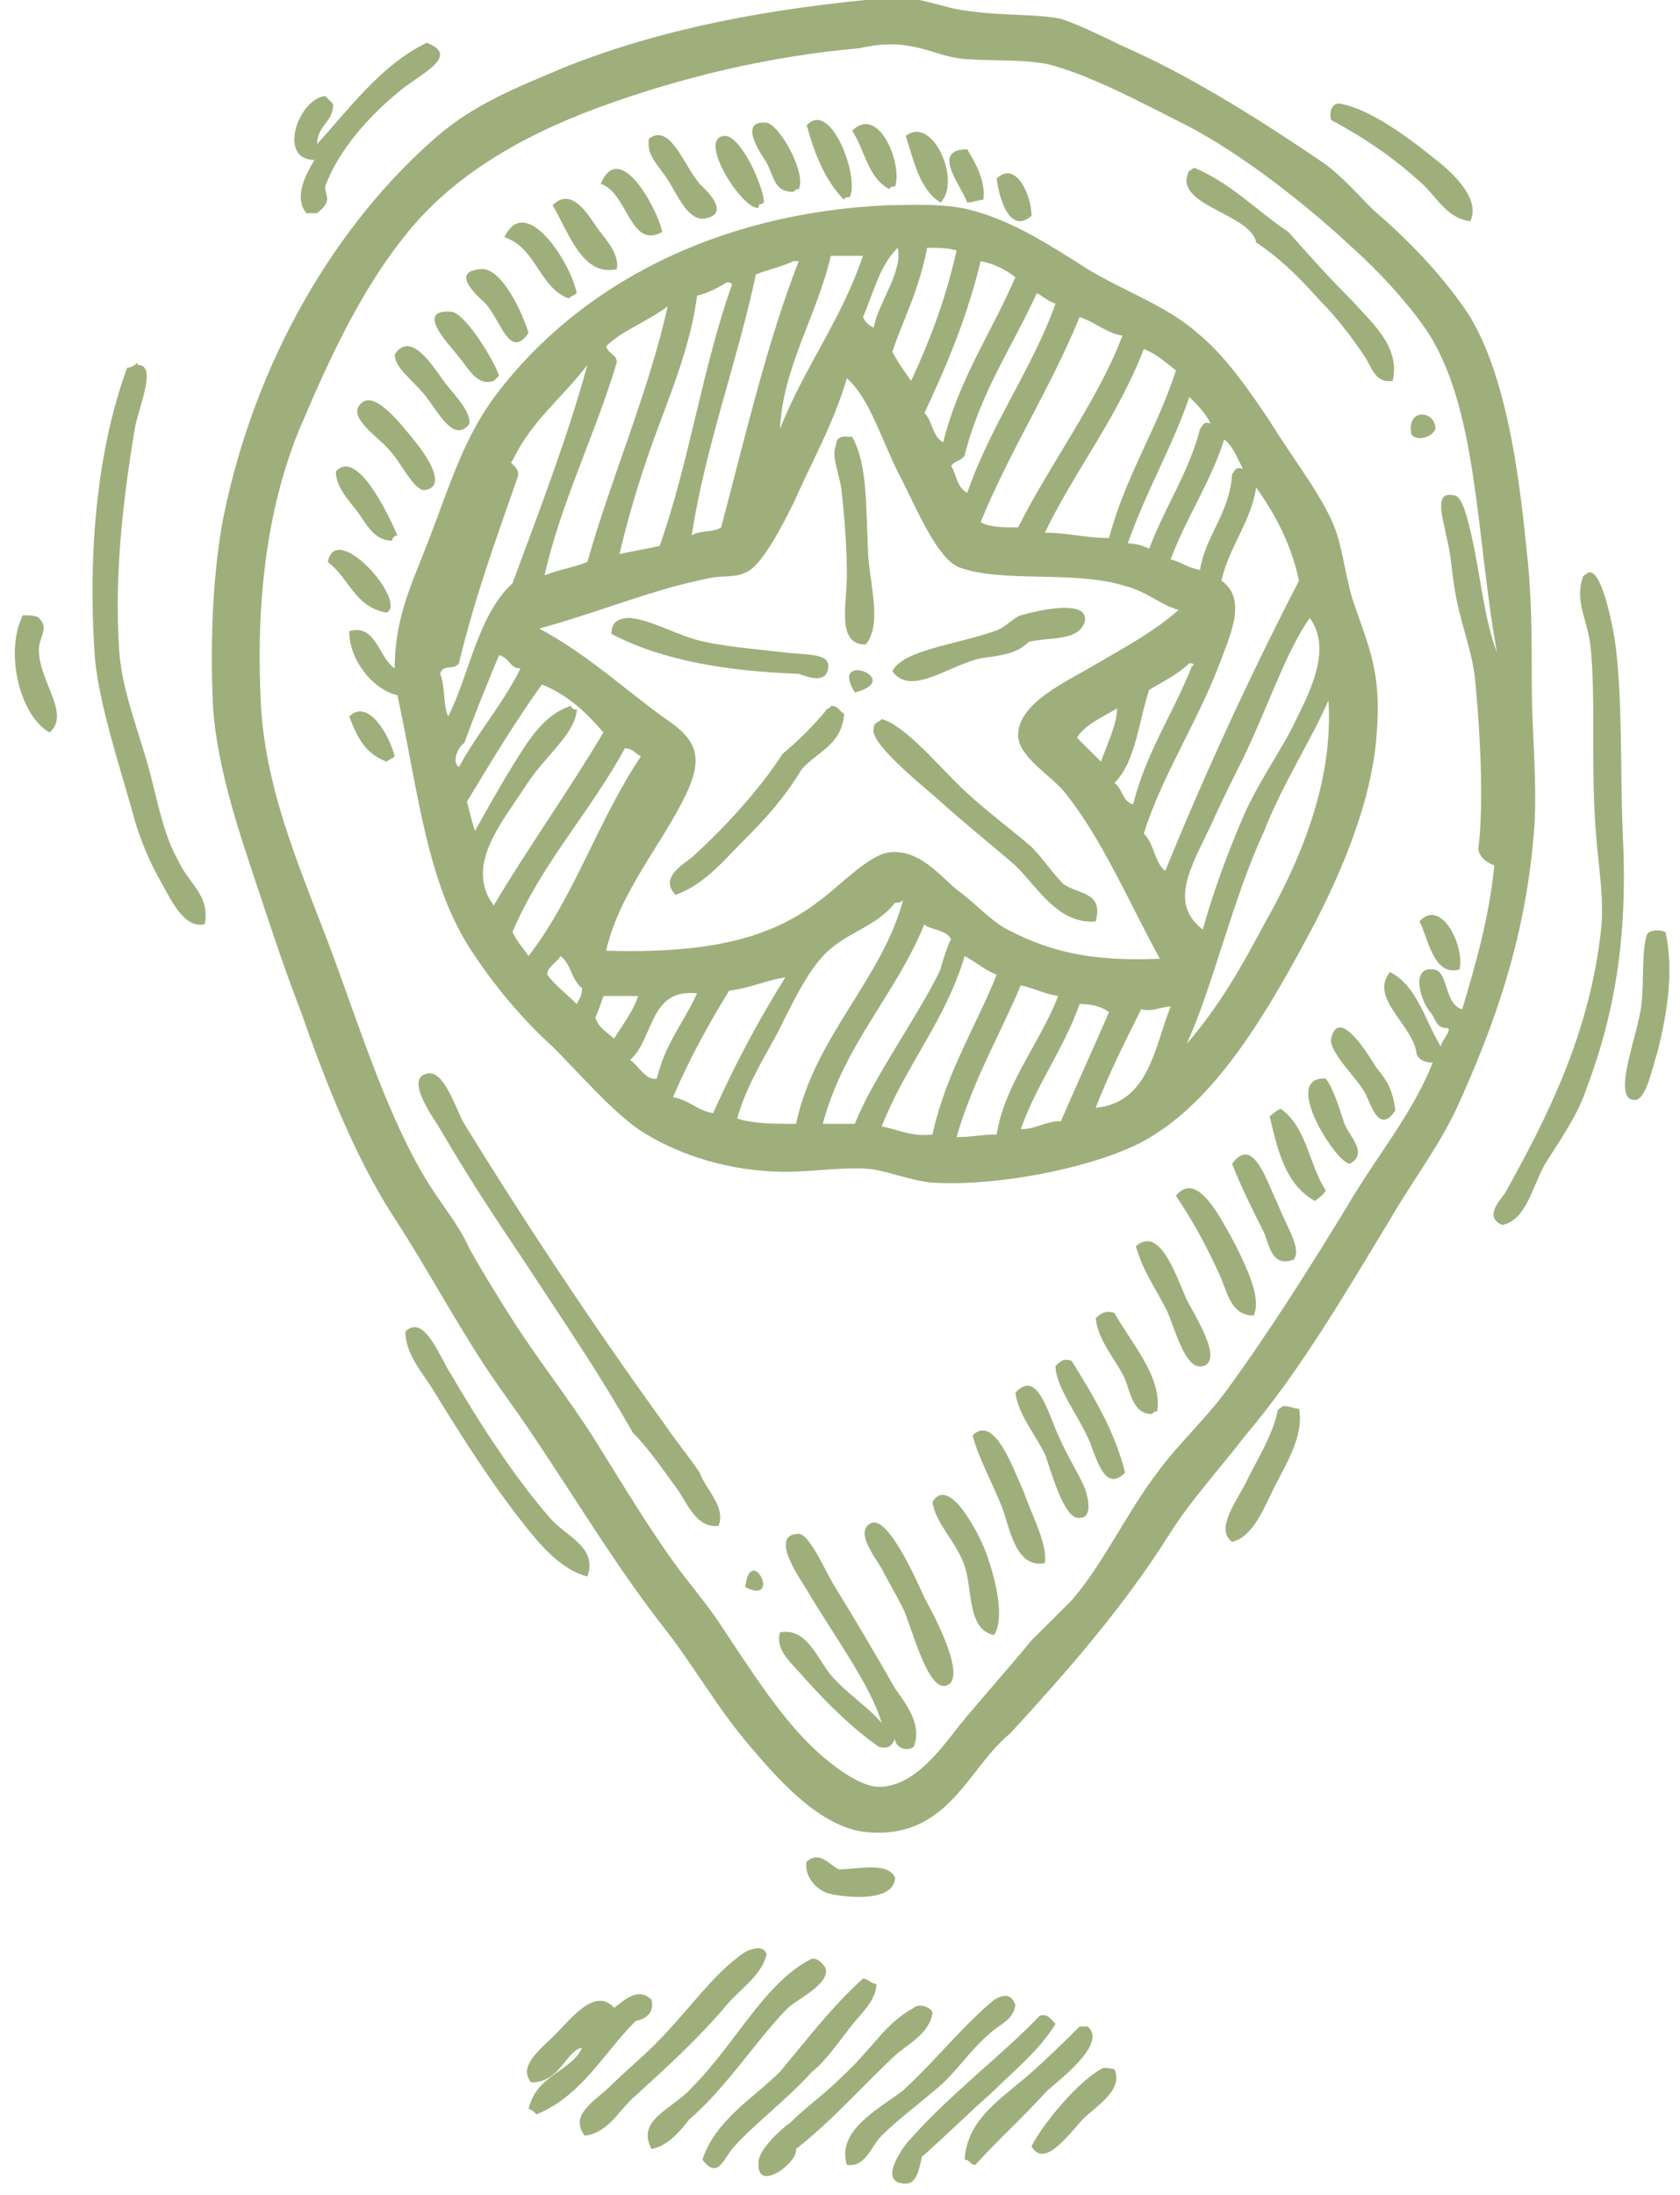<svg width="85" height="111" viewBox="0 0 85 111" fill="none" xmlns="http://www.w3.org/2000/svg">
<path fill-rule="evenodd" clip-rule="evenodd" d="M51.105 87.675C48.939 89.425 47.992 93.061 43.795 92.657C41.494 92.388 39.464 90.099 37.975 88.348C36.35 86.463 35.132 84.308 33.778 82.558C30.8 78.787 28.364 74.478 25.657 70.707C23.491 67.745 21.866 64.513 19.836 61.416C17.941 58.453 16.452 54.682 15.234 51.181C14.286 48.757 13.474 46.199 12.662 43.775C11.85 41.351 10.902 38.254 10.767 35.56C10.632 32.329 10.767 28.962 11.308 26.134C12.933 18.189 16.994 11.321 22.137 6.877C24.032 5.261 26.063 4.453 28.635 3.376C33.372 1.491 38.787 0.414 45.149 -0.125C46.232 -0.26 47.721 0.414 48.939 0.548C50.834 0.818 52.323 0.683 53.677 0.952C54.895 1.356 56.113 2.03 57.331 2.568C60.58 4.049 63.964 6.204 66.942 8.224C67.89 8.897 68.702 9.84 69.514 10.648C71.409 12.264 73.169 14.149 74.387 16.034C76.147 18.997 76.824 23.576 77.23 27.75C77.5 29.905 77.5 32.329 77.5 34.618C77.5 37.042 77.771 39.331 77.636 41.755C77.23 47.411 75.605 51.855 73.71 56.029C72.763 58.049 71.409 59.8 70.326 61.685C68.025 65.456 65.859 69.226 63.017 72.593C61.663 74.343 60.174 75.959 59.091 77.71C56.79 81.346 53.947 84.578 51.105 87.675ZM72.086 16.573C71.138 15.226 69.785 13.745 68.431 12.533C66.13 10.379 62.881 7.82 60.039 6.339C57.873 5.261 55.166 3.78 53 3.241C51.511 2.972 50.157 3.107 48.668 2.972C47.585 2.838 46.909 2.434 45.826 2.299C45.014 2.164 44.066 2.299 43.525 2.434C38.922 2.838 34.455 3.915 30.394 5.396C26.334 6.877 22.949 8.897 20.648 11.725C18.212 14.688 16.587 18.324 15.098 21.825C13.474 25.865 12.933 30.578 13.203 35.695C13.474 40.274 15.369 44.313 16.858 48.353C18.347 52.393 19.701 56.702 21.731 59.934C22.408 61.012 23.22 61.954 23.762 63.166C24.438 64.378 25.115 65.456 25.792 66.533C27.146 68.687 28.77 70.707 30.124 72.862C31.477 75.016 32.831 77.306 34.32 79.326C35.132 80.403 35.944 81.346 36.621 82.423C37.975 84.443 39.328 86.597 40.953 88.213C41.765 89.021 43.389 90.368 44.472 90.368C46.232 90.368 47.585 88.483 48.533 87.271C49.751 85.79 50.969 84.443 52.188 82.962C52.864 82.288 53.541 81.615 54.218 80.942C55.843 79.056 56.925 76.632 58.55 74.478C59.633 72.997 60.986 71.785 62.069 70.303C64.235 67.341 66.265 64.109 68.16 61.012C69.649 58.453 71.409 56.433 72.492 53.74C72.086 53.74 71.815 53.605 71.68 53.336C71.544 51.855 69.243 50.508 70.326 49.161C71.68 49.835 72.086 51.585 72.898 52.932C72.898 52.663 73.575 51.989 73.169 51.989C72.627 51.989 72.627 51.451 72.357 51.181C71.815 50.508 71.409 48.892 72.492 49.027C73.304 49.027 73.034 50.777 73.981 51.047C74.658 48.757 75.335 46.468 75.605 43.775C75.335 43.64 74.928 43.505 74.793 42.967C75.064 40.812 74.928 37.58 74.658 34.618C74.522 32.867 73.846 31.521 73.575 29.635C73.439 28.827 73.439 28.154 73.169 27.077C73.034 26.269 72.492 24.788 73.575 25.057C73.981 25.057 74.252 26.269 74.387 26.807C74.928 29.097 75.064 31.251 75.741 33.002C74.658 27.077 74.793 20.478 72.086 16.573Z" fill="#9EAF7C"/>
<path fill-rule="evenodd" clip-rule="evenodd" d="M16.046 10.783C15.911 10.783 15.64 10.783 15.505 10.783C14.828 9.975 15.505 8.763 15.911 8.089C14.015 8.089 15.098 4.992 16.452 4.857C16.587 4.992 16.723 5.127 16.858 5.261C16.858 6.204 16.046 6.339 16.046 7.281C17.535 5.665 19.295 3.242 21.596 2.164C23.355 2.838 21.19 3.78 20.242 4.588C18.753 5.8 17.129 7.551 16.452 9.436C16.452 9.975 16.858 10.109 16.046 10.783Z" fill="#9EAF7C"/>
<path fill-rule="evenodd" clip-rule="evenodd" d="M74.387 11.187C73.169 11.052 72.627 9.84 71.815 9.167C70.462 7.955 69.108 7.012 67.348 6.069C67.213 5.531 67.484 5.127 67.89 5.261C69.243 5.531 71.003 6.743 72.492 7.955C73.575 8.763 74.928 10.109 74.387 11.187Z" fill="#9EAF7C"/>
<path fill-rule="evenodd" clip-rule="evenodd" d="M42.983 9.975C42.848 9.975 42.712 9.975 42.712 10.109C41.765 9.167 41.223 7.82 40.817 6.339C42.035 4.992 43.525 9.032 42.983 9.975Z" fill="#9EAF7C"/>
<path fill-rule="evenodd" clip-rule="evenodd" d="M45.284 9.436C45.149 9.436 45.014 9.436 45.014 9.571C43.931 9.032 43.795 7.685 43.118 6.608C44.472 5.261 45.69 8.359 45.284 9.436Z" fill="#9EAF7C"/>
<path fill-rule="evenodd" clip-rule="evenodd" d="M40.411 9.571C40.276 9.571 40.276 9.571 40.14 9.705C39.193 9.705 39.193 9.032 38.787 8.224C38.516 7.82 37.298 6.069 38.787 6.204C39.464 6.339 40.817 8.763 40.411 9.571Z" fill="#9EAF7C"/>
<path fill-rule="evenodd" clip-rule="evenodd" d="M47.585 10.244C46.502 9.571 46.232 8.089 45.826 6.877C47.179 5.8 48.668 9.167 47.585 10.244Z" fill="#9EAF7C"/>
<path fill-rule="evenodd" clip-rule="evenodd" d="M32.831 7.012C33.914 6.204 34.591 8.359 35.403 9.301C35.673 9.571 37.027 10.783 35.673 11.052C34.861 11.187 34.32 9.975 33.914 9.301C33.372 8.359 32.696 7.955 32.831 7.012Z" fill="#9EAF7C"/>
<path fill-rule="evenodd" clip-rule="evenodd" d="M38.651 10.244C38.516 10.379 38.381 10.244 38.381 10.513C37.569 10.648 35.267 7.012 36.621 6.877C37.433 6.743 38.651 9.436 38.651 10.244Z" fill="#9EAF7C"/>
<path fill-rule="evenodd" clip-rule="evenodd" d="M48.939 7.551C49.345 8.224 49.886 9.167 49.751 10.109C49.48 10.109 49.21 10.244 48.939 10.244C48.668 9.436 47.044 7.551 48.939 7.551Z" fill="#9EAF7C"/>
<path fill-rule="evenodd" clip-rule="evenodd" d="M33.508 11.725C31.883 12.668 31.748 9.705 30.394 9.301C31.342 7.012 33.237 10.513 33.508 11.725Z" fill="#9EAF7C"/>
<path fill-rule="evenodd" clip-rule="evenodd" d="M70.462 19.266C69.514 19.401 69.379 18.458 68.973 17.92C68.431 17.112 67.619 16.034 66.807 15.226C65.724 14.014 64.776 13.072 63.558 12.264C63.287 10.783 59.227 10.379 60.174 8.628C60.309 8.628 60.309 8.493 60.445 8.493C62.34 9.301 63.558 10.648 65.182 11.725C66.13 12.803 67.213 14.014 68.431 15.226C69.379 16.304 70.868 17.516 70.462 19.266Z" fill="#9EAF7C"/>
<path fill-rule="evenodd" clip-rule="evenodd" d="M52.188 10.917C51.105 11.86 50.563 10.109 50.428 9.032C51.376 8.089 52.188 9.84 52.188 10.917Z" fill="#9EAF7C"/>
<path fill-rule="evenodd" clip-rule="evenodd" d="M31.206 13.611C29.447 14.014 28.77 11.725 27.958 10.379C28.905 9.436 29.718 10.783 30.259 11.591C30.8 12.264 31.342 12.937 31.206 13.611Z" fill="#9EAF7C"/>
<path fill-rule="evenodd" clip-rule="evenodd" d="M20.107 35.157C18.889 34.887 17.67 33.406 17.67 31.925C19.024 31.521 19.159 33.271 19.971 33.81C19.971 31.117 20.919 29.366 21.731 27.211C22.814 24.384 23.491 22.094 25.115 19.94C29.311 14.418 36.215 10.783 44.878 10.379C45.69 10.379 47.856 10.244 49.21 10.648C51.24 11.187 53.135 12.399 55.03 13.611C56.79 14.688 59.091 15.496 60.58 16.842C61.934 17.92 63.152 19.67 64.235 21.286C65.318 23.037 66.671 24.788 67.348 26.269C67.89 27.346 68.025 28.962 68.431 30.309C69.243 32.733 69.92 33.944 69.649 37.176C69.379 40.812 67.619 44.718 65.995 47.68C64.1 51.181 61.663 55.356 58.414 57.376C56.248 58.857 50.699 60.069 47.044 59.8C45.961 59.665 45.014 59.261 44.066 59.126C42.712 58.992 41.223 59.261 39.734 59.261C37.027 59.261 34.32 58.453 32.289 57.106C30.8 56.029 29.311 54.279 27.958 52.932C26.469 51.585 25.115 49.969 24.032 48.353C21.596 44.852 21.19 40.139 20.107 35.157ZM43.66 16.034C43.795 16.304 43.931 16.438 44.201 16.573C44.472 15.226 45.69 13.745 45.419 12.533C44.472 13.476 44.201 14.822 43.66 16.034ZM45.149 17.785C45.419 18.324 45.826 18.862 46.096 19.266C47.044 17.246 47.856 15.092 48.398 12.668C47.991 12.533 47.45 12.533 46.908 12.533C46.502 14.688 45.69 16.169 45.149 17.785ZM42.035 12.937C41.359 15.9 39.599 18.593 39.464 21.69C40.682 18.593 42.577 16.169 43.66 12.937C43.118 12.937 42.577 12.937 42.035 12.937ZM38.245 13.88C37.298 18.324 35.673 22.633 34.997 27.077C35.403 26.807 36.08 26.942 36.486 26.673C37.704 22.094 38.787 17.381 40.411 13.207C40.276 13.207 40.276 13.207 40.14 13.207C39.599 13.476 38.922 13.611 38.245 13.88ZM46.773 20.882C47.179 21.286 47.179 22.094 47.721 22.363C48.533 19.132 50.157 16.842 51.376 14.014C50.834 13.611 50.293 13.341 49.616 13.207C48.939 16.034 47.856 18.593 46.773 20.882ZM37.027 14.418C37.027 14.284 36.892 14.284 36.756 14.284C36.35 14.553 35.809 14.822 35.267 14.957C34.997 17.112 34.184 19.266 33.372 21.421C32.56 23.576 31.883 25.73 31.342 28.019C32.019 27.885 32.696 27.75 33.372 27.615C34.861 23.441 35.538 18.593 37.027 14.418ZM48.804 23.037C48.668 23.306 48.262 23.306 48.127 23.576C48.398 23.98 48.398 24.653 48.939 24.922C50.157 21.421 52.188 18.728 53.406 15.361C53 15.226 52.729 14.957 52.458 14.822C51.24 17.516 49.616 19.805 48.804 23.037ZM30.665 17.516C30.8 17.92 31.206 17.92 31.206 18.324C30.124 21.96 28.364 25.461 27.552 29.097C28.229 28.827 29.041 28.693 29.718 28.423C30.936 24.114 32.831 19.805 33.778 15.496C32.696 16.304 31.477 16.708 30.665 17.516ZM54.624 16.034C53.135 19.67 51.105 22.767 49.616 26.403C50.022 26.673 50.834 26.673 51.511 26.673C53.135 23.441 55.572 20.209 56.79 16.977C55.978 16.842 55.436 16.304 54.624 16.034ZM52.864 26.942C54.083 26.942 54.895 27.211 56.113 27.211C56.925 24.114 58.55 21.69 59.497 18.728C58.956 18.324 58.55 17.92 57.873 17.65C56.519 21.152 54.353 23.845 52.864 26.942ZM25.927 23.306C25.657 23.441 26.334 23.576 26.198 24.114C25.115 27.211 24.032 30.174 23.22 33.541C22.949 33.944 22.408 33.541 22.273 34.079C22.543 34.752 22.408 35.695 22.679 36.234C23.762 34.079 24.168 31.117 25.927 29.501C27.281 25.865 28.77 21.96 29.718 18.458C28.499 20.074 26.875 21.286 25.927 23.306ZM40.14 25.461C39.599 26.538 38.516 28.693 37.704 28.962C37.162 29.231 36.486 29.097 35.944 29.231C33.102 29.77 30.259 30.982 27.281 31.79C29.582 33.002 31.477 34.752 33.508 36.234C35.132 37.311 35.673 38.119 34.726 40.139C33.508 42.697 31.342 45.121 30.665 48.084C35.673 48.219 38.922 47.545 41.494 45.526C42.442 44.852 43.931 43.236 45.014 43.102C46.502 42.967 47.45 44.179 48.398 44.987C49.345 45.66 50.157 46.603 50.969 47.007C53.27 48.219 55.436 48.623 58.685 48.488C57.196 45.795 55.707 42.294 53.812 40.004C53.135 39.196 51.511 38.254 51.511 37.176C51.511 35.56 53.947 34.483 55.301 33.675C56.925 32.733 58.414 31.925 59.633 30.847C58.685 30.578 58.008 29.905 56.925 29.635C54.353 28.827 50.699 29.501 48.533 28.693C47.45 28.289 46.367 25.73 45.69 24.384C44.607 22.363 44.066 20.209 42.848 19.132C42.171 21.421 41.223 23.037 40.14 25.461ZM57.061 27.481C57.467 27.481 57.873 27.615 58.144 27.75C58.956 25.595 60.174 23.845 60.715 21.69C60.851 21.556 60.851 21.286 61.257 21.421C60.986 20.882 60.58 20.478 60.174 20.074C59.362 22.498 58.008 24.788 57.061 27.481ZM59.227 28.289C59.768 28.423 60.039 28.693 60.715 28.827C60.986 27.077 62.205 25.999 62.34 23.98C62.475 23.845 62.475 23.576 62.881 23.71C62.611 23.172 62.34 22.498 61.934 22.229C61.257 24.384 60.039 26.134 59.227 28.289ZM61.798 29.366C63.152 30.309 62.205 32.194 61.663 33.675C60.58 36.503 58.685 39.466 57.873 42.159C58.414 42.697 58.414 43.64 58.956 44.044C60.986 39.062 63.287 34.079 65.724 29.366C65.318 27.481 64.506 25.999 63.558 24.653C63.287 26.403 62.204 27.615 61.798 29.366ZM62.881 38.388C62.34 39.466 61.798 40.543 61.257 41.755C60.309 43.775 59.091 45.66 60.851 47.007C61.392 45.121 62.069 43.236 62.881 41.351C63.693 39.466 64.912 37.85 65.588 36.368C66.401 34.752 67.348 32.733 66.265 31.251C65.047 33.002 64.235 35.56 62.881 38.388ZM23.491 37.58C23.22 37.715 22.814 38.523 23.22 38.792C24.168 37.042 25.386 35.695 26.334 33.81C25.792 33.81 25.792 33.271 25.251 33.136C24.574 34.752 24.032 36.099 23.491 37.58ZM58.144 34.887C57.602 36.503 57.467 38.523 56.384 39.6C56.79 39.87 56.79 40.543 57.331 40.678C58.008 37.984 59.362 36.099 60.309 33.675C60.445 33.675 60.445 33.541 60.174 33.541C59.633 34.079 58.82 34.483 58.144 34.887ZM27.416 34.618C26.063 36.503 24.845 38.523 23.626 40.543C23.762 41.082 23.897 41.62 24.032 42.024C24.709 40.812 25.386 39.6 26.063 38.523C26.74 37.446 27.552 36.099 28.905 35.695C28.905 35.964 29.311 35.83 29.176 35.964C29.041 37.176 27.552 38.254 26.604 39.735C25.386 41.62 23.491 43.775 24.98 45.795C26.74 42.832 28.77 40.004 30.53 37.042C29.718 36.099 28.77 35.157 27.416 34.618ZM63.964 42.024C62.34 45.526 61.392 49.835 60.039 52.797C61.663 50.912 62.746 49.027 63.964 46.737C65.724 43.64 67.484 39.6 67.213 35.426C66.265 37.58 64.912 39.6 63.964 42.024ZM54.489 37.311C54.895 37.715 55.301 38.119 55.707 38.523C55.978 37.715 56.519 36.638 56.519 35.83C55.842 36.234 54.895 36.638 54.489 37.311ZM31.613 37.85C29.853 41.082 27.416 43.64 25.927 47.141C26.198 47.68 26.469 47.949 26.74 48.353C29.041 45.391 30.259 41.486 32.425 38.254C32.154 38.119 32.019 37.85 31.613 37.85ZM45.284 45.66C44.337 46.872 42.848 47.141 41.765 48.219C40.817 49.161 40.005 50.912 39.328 52.259C38.516 53.74 37.704 55.087 37.298 56.568C38.11 56.837 39.193 56.837 40.276 56.837C41.223 52.393 44.607 49.565 45.69 45.526C45.555 45.66 45.419 45.66 45.284 45.66ZM41.629 56.837C42.171 56.837 42.712 56.837 43.254 56.837C44.066 54.682 46.502 51.316 47.585 49.027C47.585 48.892 48.127 47.276 48.127 47.545C47.991 47.007 46.908 47.007 46.773 46.737C45.284 50.373 42.712 52.797 41.629 56.837ZM27.687 49.296C28.093 49.835 28.635 50.239 29.176 50.777C29.311 50.508 29.447 50.373 29.447 49.969C28.905 49.565 28.905 48.757 28.364 48.353C28.093 48.757 27.687 48.892 27.687 49.296ZM44.607 56.972C45.419 57.106 46.096 57.51 47.179 57.376C47.856 54.279 49.345 51.989 50.428 49.296C49.751 49.027 49.345 48.623 48.804 48.353C47.856 51.585 45.826 53.874 44.607 56.972ZM36.892 50.104C35.809 51.855 34.861 53.605 34.049 55.49C34.861 55.625 35.267 56.164 36.08 56.298C37.162 53.874 38.381 51.585 39.734 49.431C38.787 49.565 37.975 49.969 36.892 50.104ZM51.646 49.835C50.563 52.393 49.21 54.682 48.398 57.51C49.21 57.51 49.616 57.376 50.428 57.376C50.834 54.817 52.594 52.797 53.541 50.373C52.729 50.239 52.323 49.969 51.646 49.835ZM31.883 53.605C32.289 53.874 32.696 54.682 33.237 54.548C33.643 52.797 34.591 51.72 35.267 50.239C32.831 49.969 33.102 52.528 31.883 53.605ZM30.124 51.451C30.259 51.989 30.8 52.259 31.071 52.528C31.477 51.855 32.019 51.181 32.289 50.373C31.748 50.373 31.071 50.373 30.53 50.373C30.394 50.777 30.259 51.181 30.124 51.451ZM54.624 50.777C53.812 53.066 52.458 54.817 51.646 57.106C52.458 57.106 52.864 56.702 53.677 56.702C54.489 54.817 55.301 53.066 56.113 51.181C55.707 50.912 55.301 50.777 54.624 50.777ZM57.737 51.047C56.925 52.663 56.113 54.279 55.436 56.029C58.144 55.76 58.414 52.932 59.227 50.912C58.685 50.912 58.414 51.181 57.737 51.047Z" fill="#9EAF7C"/>
<path fill-rule="evenodd" clip-rule="evenodd" d="M29.176 14.822C29.041 14.957 28.905 14.957 28.77 15.092C27.281 14.553 27.146 12.533 25.521 11.995C26.604 9.705 28.905 13.341 29.176 14.822Z" fill="#9EAF7C"/>
<path fill-rule="evenodd" clip-rule="evenodd" d="M26.74 16.842C25.792 18.189 25.386 16.304 24.574 15.361C24.303 15.092 22.679 13.745 24.303 13.611C25.386 13.476 26.469 15.9 26.74 16.842Z" fill="#9EAF7C"/>
<path fill-rule="evenodd" clip-rule="evenodd" d="M25.251 18.997C25.115 19.132 25.115 19.132 24.98 19.266C24.168 19.536 23.762 18.728 23.22 18.054C22.814 17.516 20.919 15.63 22.814 15.765C23.491 15.765 24.98 18.189 25.251 18.997Z" fill="#9EAF7C"/>
<path fill-rule="evenodd" clip-rule="evenodd" d="M23.762 21.421C22.949 22.498 22.137 20.748 21.46 19.94C20.784 19.132 19.971 18.593 19.971 17.92C20.784 16.708 21.866 18.458 22.543 19.401C23.085 20.074 23.762 20.748 23.762 21.421Z" fill="#9EAF7C"/>
<path fill-rule="evenodd" clip-rule="evenodd" d="M6.977 18.458C7.924 18.458 7.112 20.344 6.841 21.556C6.3 24.788 5.758 28.827 6.029 32.867C6.165 35.022 7.112 37.176 7.653 39.331C8.06 40.947 8.33 42.294 9.007 43.505C9.549 44.718 10.632 45.256 10.361 46.737C9.278 47.007 8.601 45.391 8.06 44.448C7.518 43.505 6.977 42.159 6.706 41.082C6.029 38.658 5.082 35.83 4.811 33.406C4.405 27.885 4.946 22.633 6.435 18.593C6.841 18.593 6.977 18.189 6.977 18.458Z" fill="#9EAF7C"/>
<path fill-rule="evenodd" clip-rule="evenodd" d="M18.347 20.344C19.024 19.805 20.378 21.556 20.919 22.229C21.596 23.037 22.679 24.653 21.46 24.788C20.919 24.788 20.242 23.306 19.701 22.767C19.159 22.094 17.399 21.017 18.347 20.344Z" fill="#9EAF7C"/>
<path fill-rule="evenodd" clip-rule="evenodd" d="M72.627 21.69C72.492 22.094 71.68 22.364 71.409 21.96C71.138 20.613 72.627 20.748 72.627 21.69Z" fill="#9EAF7C"/>
<path fill-rule="evenodd" clip-rule="evenodd" d="M43.118 22.094C43.931 23.576 43.795 25.73 43.931 28.154C44.066 29.77 44.607 31.655 43.795 32.598C42.306 32.598 42.848 30.578 42.848 29.097C42.848 27.615 42.712 25.999 42.577 24.788C42.442 23.845 42.035 23.037 42.306 22.498C42.306 21.96 42.848 22.094 43.118 22.094Z" fill="#9EAF7C"/>
<path fill-rule="evenodd" clip-rule="evenodd" d="M20.107 27.077C19.971 27.077 19.836 27.211 19.836 27.346C18.889 27.346 18.483 26.403 18.076 25.865C17.67 25.326 16.994 24.653 16.994 23.845C18.076 22.633 19.701 26.134 20.107 27.077Z" fill="#9EAF7C"/>
<path fill-rule="evenodd" clip-rule="evenodd" d="M19.565 30.982C17.941 30.713 17.67 29.231 16.587 28.423C16.994 26.269 20.648 30.443 19.565 30.982Z" fill="#9EAF7C"/>
<path fill-rule="evenodd" clip-rule="evenodd" d="M80.343 28.962C81.02 28.693 81.561 31.521 81.697 32.329C82.103 35.157 81.967 38.658 82.103 42.159C82.374 47.411 81.697 51.316 80.208 55.221C79.802 56.433 78.854 57.78 78.177 58.857C77.5 60.069 77.23 61.685 76.011 61.954C75.064 61.55 75.876 60.742 76.147 60.338C78.177 56.702 80.478 52.259 81.02 46.872C81.155 45.391 80.885 43.91 80.749 42.159C80.478 38.927 80.749 35.426 80.478 32.733C80.343 31.386 79.666 30.443 80.072 29.231C80.072 29.097 80.208 29.097 80.343 28.962Z" fill="#9EAF7C"/>
<path fill-rule="evenodd" clip-rule="evenodd" d="M52.052 32.463C51.511 33.002 50.834 33.136 49.751 33.271C48.127 33.541 46.096 35.291 45.149 33.944C45.69 32.867 48.398 32.598 50.293 31.925C50.834 31.79 51.24 31.251 51.646 31.117C52.594 30.847 55.03 30.309 54.895 31.386C54.624 32.463 53.135 32.194 52.052 32.463Z" fill="#9EAF7C"/>
<path fill-rule="evenodd" clip-rule="evenodd" d="M1.968 31.251C2.51 31.79 1.968 32.194 1.968 32.867C1.968 34.483 3.593 36.099 2.51 37.042C1.021 36.234 0.209 33.002 1.156 31.117C1.427 31.117 1.833 31.117 1.968 31.251Z" fill="#9EAF7C"/>
<path fill-rule="evenodd" clip-rule="evenodd" d="M30.936 32.059C30.936 31.521 31.206 31.251 31.883 31.251C33.102 31.386 34.32 32.194 35.673 32.463C36.892 32.733 38.651 32.867 39.734 33.002C40.817 33.136 42.035 33.002 41.9 33.81C41.765 34.618 40.817 34.214 40.411 34.079C36.756 33.944 33.508 33.406 30.936 32.059Z" fill="#9EAF7C"/>
<path fill-rule="evenodd" clip-rule="evenodd" d="M43.254 35.022C41.9 32.867 45.826 34.349 43.254 35.022V35.022Z" fill="#9EAF7C"/>
<path fill-rule="evenodd" clip-rule="evenodd" d="M42.712 36.099C42.577 37.715 41.359 37.984 40.547 38.927C39.734 40.274 38.787 41.351 37.704 42.428C36.621 43.505 35.673 44.718 34.184 45.256C33.372 44.448 34.455 43.775 34.997 43.371C36.621 41.89 38.381 40.004 39.599 38.119C40.411 37.446 41.088 36.772 41.765 35.965C41.765 35.83 42.035 35.83 42.035 35.695C42.442 35.695 42.442 35.965 42.712 36.099Z" fill="#9EAF7C"/>
<path fill-rule="evenodd" clip-rule="evenodd" d="M19.971 38.254C19.836 38.388 19.701 38.388 19.565 38.523C18.483 38.119 18.076 37.311 17.67 36.234C18.618 35.291 19.701 37.176 19.971 38.254Z" fill="#9EAF7C"/>
<path fill-rule="evenodd" clip-rule="evenodd" d="M55.436 46.603C53.541 46.737 52.594 44.987 51.376 43.775C50.293 42.832 48.939 41.755 47.585 40.543C47.179 40.139 44.066 37.715 44.201 36.907C44.201 36.503 44.337 36.638 44.607 36.368C45.69 36.638 47.315 38.523 48.398 39.6C49.616 40.812 51.105 41.89 52.188 42.832C52.729 43.371 53.271 44.179 53.812 44.718C54.624 45.256 55.843 45.121 55.436 46.603Z" fill="#9EAF7C"/>
<path fill-rule="evenodd" clip-rule="evenodd" d="M73.846 49.027C72.492 49.431 72.221 47.276 71.815 46.603C72.898 45.391 74.116 47.815 73.846 49.027Z" fill="#9EAF7C"/>
<path fill-rule="evenodd" clip-rule="evenodd" d="M84.268 47.141C84.674 49.027 84.404 51.047 83.862 53.201C83.592 54.009 83.321 55.49 82.779 55.625C81.426 55.76 82.915 52.259 83.05 50.777C83.186 49.565 83.05 48.219 83.321 47.276C83.456 47.007 83.998 47.007 84.268 47.141Z" fill="#9EAF7C"/>
<path fill-rule="evenodd" clip-rule="evenodd" d="M70.597 56.164C69.785 57.376 69.379 55.895 69.108 55.356C68.702 54.548 67.213 53.201 67.348 52.528C67.754 50.777 69.379 53.605 69.649 54.009C70.191 54.682 70.462 55.087 70.597 56.164Z" fill="#9EAF7C"/>
<path fill-rule="evenodd" clip-rule="evenodd" d="M36.35 77.171C35.132 77.306 34.726 75.825 34.049 75.016C33.372 74.074 32.696 73.131 32.019 72.458C30.259 69.361 28.499 66.802 26.469 63.705C25.115 61.685 23.762 59.665 22.273 57.106C21.866 56.433 20.378 54.413 21.731 54.279C22.543 54.279 23.085 56.164 23.491 56.837C26.469 61.685 30.124 67.206 33.643 72.054C34.184 72.862 34.861 73.67 35.403 74.478C35.673 75.286 36.756 76.228 36.35 77.171Z" fill="#9EAF7C"/>
<path fill-rule="evenodd" clip-rule="evenodd" d="M67.078 54.548C67.484 55.087 67.754 56.029 68.025 56.837C68.296 57.51 69.243 58.318 68.296 58.857C67.619 58.857 64.776 54.413 67.078 54.548Z" fill="#9EAF7C"/>
<path fill-rule="evenodd" clip-rule="evenodd" d="M67.078 60.204C66.942 60.473 66.671 60.608 66.536 60.742C65.047 59.934 64.641 58.184 64.235 56.433C64.37 56.433 64.776 55.895 64.912 56.164C66.13 57.106 66.265 58.992 67.078 60.204Z" fill="#9EAF7C"/>
<path fill-rule="evenodd" clip-rule="evenodd" d="M65.453 63.705C64.37 64.109 64.235 63.032 63.964 62.358C63.423 61.281 62.746 59.934 62.34 58.857C63.423 57.376 64.1 59.8 64.641 60.877C65.183 62.224 65.859 63.166 65.453 63.705Z" fill="#9EAF7C"/>
<path fill-rule="evenodd" clip-rule="evenodd" d="M63.423 66.533C62.204 66.533 62.069 65.186 61.663 64.378C60.986 62.897 60.309 61.685 59.497 60.473C60.58 59.126 61.798 61.685 62.475 62.897C63.152 64.243 63.829 65.725 63.423 66.533Z" fill="#9EAF7C"/>
<path fill-rule="evenodd" clip-rule="evenodd" d="M57.467 63.032C58.685 61.954 59.497 64.513 60.039 65.725C60.445 66.533 61.934 68.822 60.851 69.091C59.903 69.361 59.362 66.802 58.956 66.129C58.414 65.052 57.873 64.378 57.467 63.032Z" fill="#9EAF7C"/>
<path fill-rule="evenodd" clip-rule="evenodd" d="M56.384 66.398C57.196 67.879 58.821 69.63 58.55 71.381C58.414 71.381 58.414 71.381 58.279 71.515C57.331 71.515 57.196 70.438 56.925 69.765C56.519 68.822 55.572 67.879 55.436 66.667C55.707 66.398 55.978 66.263 56.384 66.398Z" fill="#9EAF7C"/>
<path fill-rule="evenodd" clip-rule="evenodd" d="M29.718 79.73C28.635 79.46 27.687 78.518 27.01 77.71C25.115 75.421 23.491 72.862 22.002 70.438C21.46 69.495 20.513 68.553 20.513 67.341C21.46 66.398 22.273 68.687 22.814 69.495C24.303 72.054 26.063 74.747 27.822 76.767C28.635 77.71 30.259 78.248 29.718 79.73Z" fill="#9EAF7C"/>
<path fill-rule="evenodd" clip-rule="evenodd" d="M56.925 74.478C55.978 75.421 55.572 74.074 55.166 72.997C54.624 71.65 53.406 70.169 53.406 69.091C53.677 68.822 53.812 68.687 54.218 68.822C55.301 70.573 56.384 72.323 56.925 74.478Z" fill="#9EAF7C"/>
<path fill-rule="evenodd" clip-rule="evenodd" d="M51.376 70.438C52.458 69.226 53 71.381 53.541 72.593C54.083 73.805 54.624 74.612 54.895 75.286C55.166 76.094 55.166 76.767 54.624 76.767C53.812 76.902 53.135 74.209 52.864 73.535C52.323 72.458 51.511 71.515 51.376 70.438Z" fill="#9EAF7C"/>
<path fill-rule="evenodd" clip-rule="evenodd" d="M65.724 71.246C65.995 72.593 65.047 74.074 64.506 75.151C63.964 76.228 63.423 77.71 62.34 77.979C61.392 77.306 62.746 75.69 63.152 74.747C63.694 73.67 64.37 72.593 64.641 71.381C64.641 71.246 64.776 71.246 64.912 71.111C65.318 71.111 65.453 71.246 65.724 71.246Z" fill="#9EAF7C"/>
<path fill-rule="evenodd" clip-rule="evenodd" d="M52.864 79.056C51.376 79.326 51.105 77.306 50.699 76.228C50.157 74.882 49.48 73.67 49.21 72.593C50.293 71.515 51.24 74.209 51.782 75.421C52.323 76.902 53 78.114 52.864 79.056Z" fill="#9EAF7C"/>
<path fill-rule="evenodd" clip-rule="evenodd" d="M50.293 82.692C48.939 82.423 49.21 80.403 48.804 79.191C48.398 77.979 47.315 77.036 47.179 75.959C47.991 74.612 49.48 77.44 49.886 78.518C50.428 79.999 50.834 81.884 50.293 82.692Z" fill="#9EAF7C"/>
<path fill-rule="evenodd" clip-rule="evenodd" d="M44.066 77.036C44.878 76.632 46.232 79.595 46.773 80.807C47.45 82.019 48.939 84.981 47.856 85.251C46.908 85.52 46.096 82.154 45.69 81.346C45.284 80.538 44.878 79.864 44.607 79.326C44.201 78.652 43.254 77.44 44.066 77.036Z" fill="#9EAF7C"/>
<path fill-rule="evenodd" clip-rule="evenodd" d="M46.232 88.348C45.826 88.617 45.284 88.348 45.284 87.944C45.149 88.213 45.013 88.483 44.472 88.348C43.118 87.405 41.9 86.194 40.682 84.847C40.14 84.174 39.193 83.5 39.464 82.558C40.817 82.288 41.359 83.904 42.035 84.712C42.848 85.655 43.931 86.328 44.607 87.136C44.066 85.251 42.171 82.692 40.817 80.403C40.682 80.134 38.787 77.575 40.411 77.575C40.953 77.575 41.765 79.46 42.171 80.134C43.254 81.884 44.201 83.5 45.284 85.385C45.961 86.328 46.638 87.271 46.232 88.348Z" fill="#9EAF7C"/>
<path fill-rule="evenodd" clip-rule="evenodd" d="M37.704 80.268C37.975 77.979 39.599 81.211 37.704 80.268V80.268Z" fill="#9EAF7C"/>
<path fill-rule="evenodd" clip-rule="evenodd" d="M45.284 94.947C45.284 96.159 42.983 96.024 41.9 95.754C41.088 95.485 40.682 94.677 40.817 94.138C41.494 93.6 41.9 94.273 42.442 94.543C43.389 94.543 44.878 94.138 45.284 94.947Z" fill="#9EAF7C"/>
<path fill-rule="evenodd" clip-rule="evenodd" d="M38.787 98.852C38.516 99.929 37.433 100.602 36.756 101.41C35.403 103.026 33.778 104.508 32.154 105.989C31.342 106.662 30.8 107.874 29.582 108.009C28.77 106.931 30.124 106.258 30.936 105.45C31.613 104.777 32.425 104.104 33.102 103.43C34.861 101.68 36.08 99.794 37.704 98.717C37.975 98.582 38.651 98.313 38.787 98.852Z" fill="#9EAF7C"/>
<path fill-rule="evenodd" clip-rule="evenodd" d="M32.966 108.682C32.154 107.201 34.049 106.662 34.997 105.585C37.163 103.43 38.651 100.333 40.953 99.121C41.359 98.852 41.765 99.525 41.765 99.525C42.035 100.333 40.276 101.141 39.87 101.545C38.381 103.026 36.756 105.585 34.861 107.201C34.455 107.739 33.778 108.547 32.966 108.682Z" fill="#9EAF7C"/>
<path fill-rule="evenodd" clip-rule="evenodd" d="M44.337 100.333C44.337 101.276 43.389 101.949 42.848 102.757C42.306 103.43 41.765 104.238 41.088 104.777C39.734 106.258 38.11 107.47 37.162 108.547C36.621 109.086 36.35 110.298 35.538 109.221C36.215 107.201 38.11 106.124 39.464 104.777C40.817 103.161 42.035 101.545 43.66 100.064C43.931 100.064 44.066 100.333 44.337 100.333Z" fill="#9EAF7C"/>
<path fill-rule="evenodd" clip-rule="evenodd" d="M29.447 103.565C28.635 103.7 28.364 105.316 26.875 105.316C26.198 104.508 27.281 103.7 28.093 102.892C28.905 102.084 30.124 100.468 31.071 101.545C31.613 101.141 32.289 100.468 32.966 101.141C33.102 101.814 32.696 102.084 32.154 102.218C30.53 103.834 29.447 105.989 27.146 106.931C27.01 106.797 26.875 106.662 26.74 106.662C27.146 104.912 28.905 104.777 29.447 103.565Z" fill="#9EAF7C"/>
<path fill-rule="evenodd" clip-rule="evenodd" d="M51.376 101.41C51.24 102.218 50.563 102.353 50.022 102.892C49.074 103.7 48.398 104.777 47.45 105.585C46.502 106.393 45.42 107.201 44.607 108.009C44.066 108.547 43.795 109.625 42.848 109.49C42.306 107.739 44.472 106.662 45.69 105.72C47.315 104.238 48.668 102.488 50.293 101.141C50.969 100.737 51.24 101.006 51.376 101.41Z" fill="#9EAF7C"/>
<path fill-rule="evenodd" clip-rule="evenodd" d="M47.179 101.814C47.044 102.757 46.096 103.296 45.42 103.834C43.795 105.316 42.171 107.201 40.276 108.682C40.411 109.355 38.245 110.971 38.381 109.355C38.381 108.682 39.599 107.605 40.005 107.335C40.817 106.527 41.629 105.989 42.577 105.046C44.201 103.565 44.743 102.353 46.232 101.545C46.502 101.276 47.179 101.545 47.179 101.814Z" fill="#9EAF7C"/>
<path fill-rule="evenodd" clip-rule="evenodd" d="M53.406 102.353C52.594 103.7 51.24 104.777 50.157 105.854C48.939 106.931 47.856 108.009 46.638 109.086C46.502 109.759 46.367 110.433 45.826 110.433C44.337 110.433 45.69 108.547 46.096 108.143C48.127 105.854 50.969 103.7 52.594 101.949C53 101.814 53.135 102.084 53.406 102.353Z" fill="#9EAF7C"/>
<path fill-rule="evenodd" clip-rule="evenodd" d="M49.345 109.49C49.074 109.49 49.074 109.221 48.804 109.221C48.939 107.335 50.293 106.393 51.917 105.046C53 104.104 53.947 103.161 54.624 102.488C54.76 102.488 54.895 102.488 55.03 102.488C55.978 103.296 53.947 104.912 53 105.72C51.511 107.335 50.563 108.143 49.345 109.49Z" fill="#9EAF7C"/>
<path fill-rule="evenodd" clip-rule="evenodd" d="M56.384 104.642C56.79 105.585 55.842 106.258 54.895 107.066C54.218 107.739 52.864 109.759 52.188 108.547C52.729 107.47 54.489 105.316 55.707 104.642C55.842 104.508 56.248 104.642 56.384 104.642Z" fill="#9EAF7C"/>
</svg>
